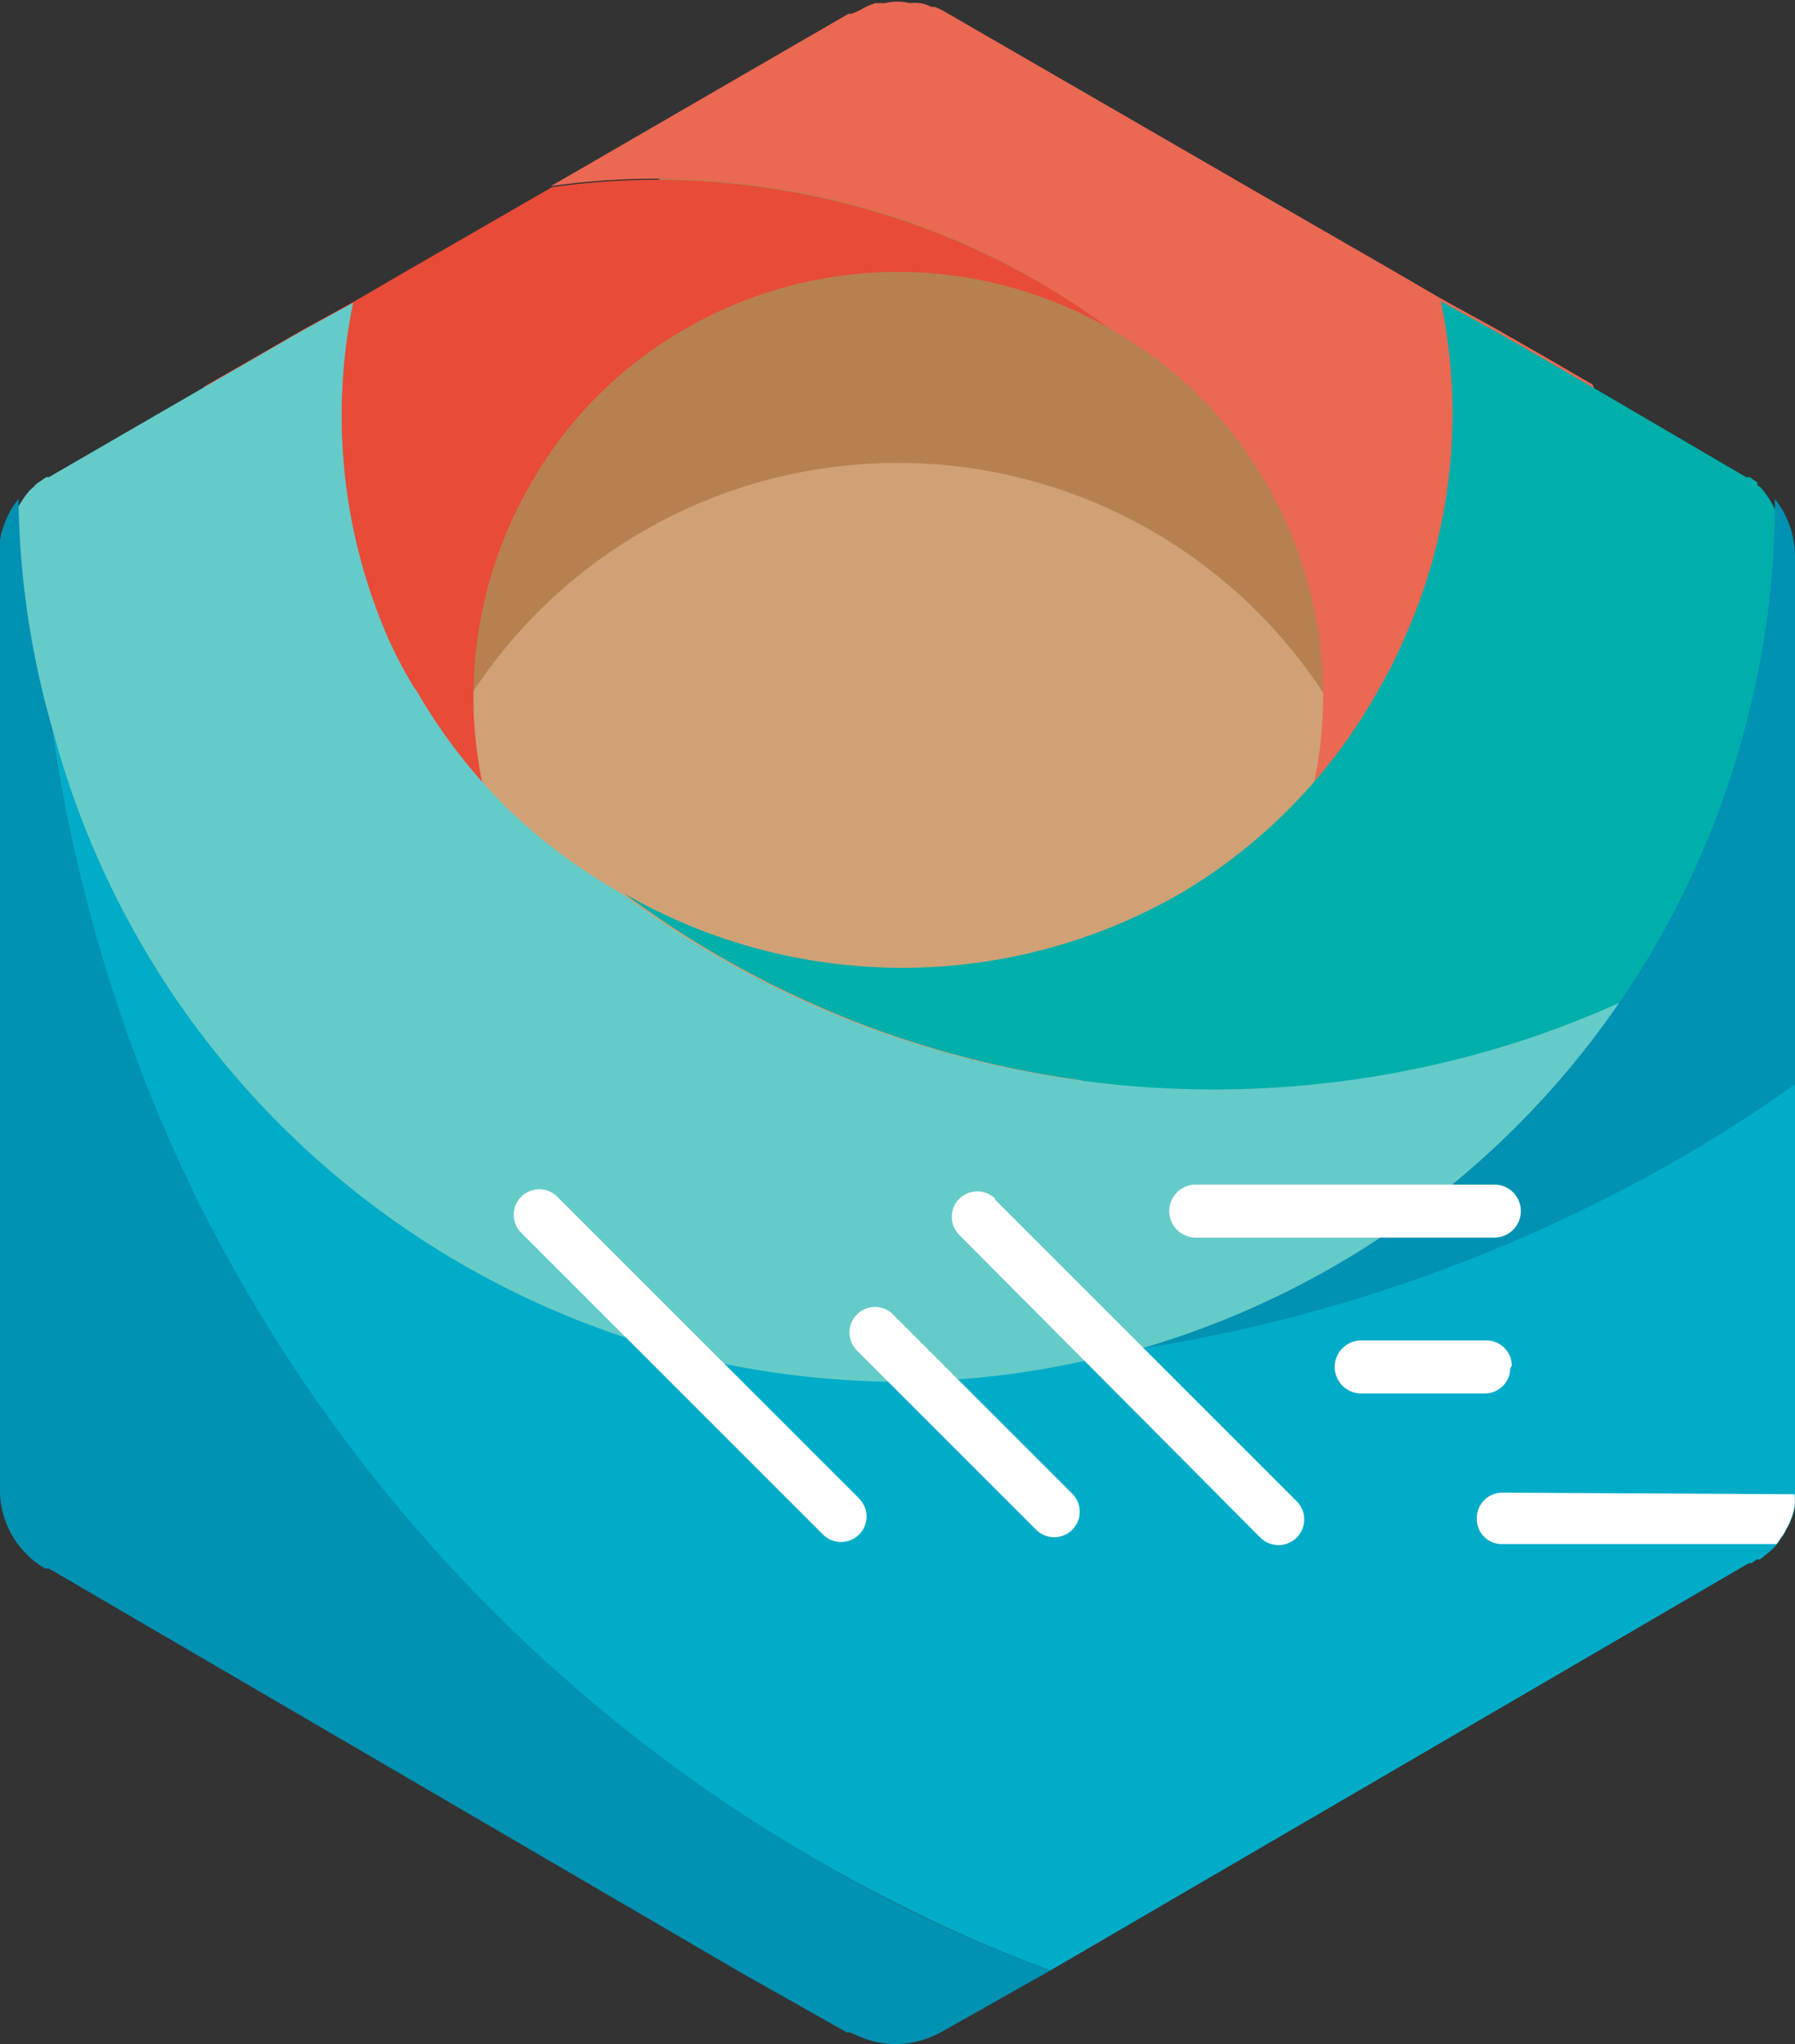 <svg xmlns="http://www.w3.org/2000/svg" viewBox="0 0 33.85 38.55"><rect x="0" y="0" width="33.85" height="38.55" fill="#333333" stroke="none"/><defs><style>.cls-1{fill:#b7814f;}.cls-2{fill:#cfa175;}.cls-3{fill:#e84b37;}.cls-4{fill:#eb6852;}.cls-5{fill:#65cbc9;}.cls-6{fill:#00afaa;}.cls-7{fill:#0091b3;}.cls-8{fill:#00acc8;}.cls-9{fill:#fff;}</style></defs><title>LOGO</title><g id="Capa_2" data-name="Capa 2"><g id="Capa_1-2" data-name="Capa 1"><path class="cls-1" d="M26.52,11.85a9.59,9.59,0,1,1-9.59-9.59,9.59,9.59,0,0,1,9.59,9.59Z"/><path class="cls-2" d="M26.52,18.32a9.59,9.59,0,1,1-9.59-9.59,9.59,9.59,0,0,1,9.59,9.59Z"/><path class="cls-3" d="M4.77,20.75A14.3,14.3,0,0,0,9.32,25.3a14.2,14.2,0,0,1-1.45-3.1,14.2,14.2,0,0,1-3.1-1.46Z"/><path class="cls-3" d="M20.93,6.2a8,8,0,0,0-8,0A7.78,7.78,0,0,0,10,9.14a8,8,0,0,0,0,8,14.13,14.13,0,0,1-2.1-4c-.11.32-.2.65-.28,1a14.35,14.35,0,0,0-.24,6.08,14.11,14.11,0,0,0,.51,2,13.51,13.51,0,0,1-2.11-.9c-.29-.15-.58-.31-.86-.48l-.13-.08a1.29,1.29,0,0,1-.09-.16,10.15,10.15,0,0,1-.75-1.42h0A14.34,14.34,0,0,1,3.85,7.29h0l.94-.54.9-.52,1-.55.91-.53,2.81-1.62h0a14.13,14.13,0,0,1,2.05-.14h0a14.6,14.6,0,0,1,4.48.74A14.17,14.17,0,0,1,20.93,6.2Z"/><path class="cls-4" d="M29.93,19.17h0a10.15,10.15,0,0,1-.75,1.42,1.32,1.32,0,0,1-.09.16l-.13.08c-.28.17-.56.33-.85.48a13.62,13.62,0,0,1-2.12.9,12.85,12.85,0,0,0,.5-2,14.23,14.23,0,0,0-.23-6.09c-.08-.32-.17-.64-.28-1a14.13,14.13,0,0,1-2.1,4,8,8,0,0,0,0-8A7.78,7.78,0,0,0,20.93,6.2a14.17,14.17,0,0,0-4-2.09,14.67,14.67,0,0,0-4.49-.74,14.13,14.13,0,0,0-2.05.14L16,.26l.06,0,.16-.07A1.42,1.42,0,0,1,16.5.06h.06l.13,0a.94.94,0,0,1,.47,0,.63.63,0,0,1,.19,0,.58.58,0,0,1,.21.07l.07,0a1.51,1.51,0,0,1,.22.11l5.62,3.25,2.81,1.62.91.53,1,.55.91.52.93.54A14.33,14.33,0,0,1,29.93,19.17Z"/><path class="cls-5" d="M24.53,25.3a14.3,14.3,0,0,0,4.55-4.55A14.16,14.16,0,0,1,26,22.21a14.21,14.21,0,0,1-1.46,3.1Z"/><path class="cls-5" d="M16.93,22.19a14.38,14.38,0,0,1-9.06,0,14.2,14.2,0,0,0,1.45,3.1,14.35,14.35,0,0,0,15.2,0A14.21,14.21,0,0,0,26,22.21a14.38,14.38,0,0,1-9.06,0Z"/><path class="cls-5" d="M16.93,22.19a14.26,14.26,0,0,1-4-2.09A7.83,7.83,0,0,1,10,17.16a14.23,14.23,0,0,1-2.09-4,14.39,14.39,0,0,0,0,9.06,14.38,14.38,0,0,0,9.06,0Z"/><path class="cls-6" d="M22.6,18.83a8.09,8.09,0,0,1-1.67,1.27,14.23,14.23,0,0,1-4,2.09,14.38,14.38,0,0,0,9.06,0,14.39,14.39,0,0,0,0-9.06,14.22,14.22,0,0,1-2.09,4,8.06,8.06,0,0,1-1.27,1.67Z"/><path class="cls-6" d="M12.92,20.1a14.26,14.26,0,0,0,4,2.09,14.23,14.23,0,0,0,4-2.09,8,8,0,0,1-8,0Z"/><path class="cls-6" d="M33.85,10.49V15.8a18.49,18.49,0,0,1-1,1.9c-.31.19-.61.37-.92.54h0l-.37.2q-.24.13-.48.24c-.17.09-.35.17-.52.24h0a5.56,5.56,0,0,1-.56.24h0a.42.42,0,0,1-.14.06c-.33.14-.67.26-1,.37a18.8,18.8,0,0,1-11.84,0,18.69,18.69,0,0,1-5.25-2.74,10.51,10.51,0,0,0,10.49,0A10.21,10.21,0,0,0,26,13s0,0,0,0h0a8.93,8.93,0,0,0,.5-1v0a10.34,10.34,0,0,0,.67-6.32l1,.55.91.52.93.54L32.93,9,33,9h0l.14.1h0a.05.05,0,0,1,0,0l0,0,0,0h0s0,0,0,0,0,0,0,.05a.35.35,0,0,1,.11.1,1.6,1.6,0,0,1,.32.67l0,.18a.12.12,0,0,1,0,.06A.5.5,0,0,1,33.85,10.49Z"/><path class="cls-5" d="M7.83,13a8.41,8.41,0,0,1-.5-.94v0a10.51,10.51,0,0,1-.67-6.35l-1,.55-.9.52-.94.54h0L.92,9,.87,9l-.16.11h0l0,0,0,0s0,0,0,0a.23.23,0,0,0-.07.07.54.54,0,0,0-.13.13l0,0a1.67,1.67,0,0,0-.17.26.56.56,0,0,0-.07.18.24.24,0,0,0-.05.1.31.31,0,0,0,0,.13.23.23,0,0,0,0,.11.35.35,0,0,0,0,.1v0s0,.06,0,.09a.22.22,0,0,0,0,.08V15.8A18.77,18.77,0,0,0,3.67,21,19.25,19.25,0,0,0,7,23.65a18.78,18.78,0,0,0,19.87,0A19.24,19.24,0,0,0,30.18,21a18.65,18.65,0,0,0,2.63-3.31,18.59,18.59,0,0,1-4,1.9,18.8,18.8,0,0,1-11.84,0,18.69,18.69,0,0,1-5.25-2.74A10.66,10.66,0,0,1,9.5,15.18,10.49,10.49,0,0,1,7.84,13Z"/><path class="cls-7" d="M33.85,10.49v10a27.71,27.71,0,0,1-3.75,2.24,29.47,29.47,0,0,1-8.89,2.79A16.56,16.56,0,0,0,32.89,13.79a16.37,16.37,0,0,0,.58-4.28v-.1A1.73,1.73,0,0,1,33.85,10.49Z"/><path class="cls-7" d="M19.81,37.16l-2,1.13a1.5,1.5,0,0,1-.22.11,1.71,1.71,0,0,1-1.4,0l-.16-.07-.06,0-2-1.13h0L.92,29.58l-.07,0A1.71,1.71,0,0,1,0,28.06V10.49a1.54,1.54,0,0,1,0-.3,1.08,1.08,0,0,1,.06-.24,1.57,1.57,0,0,1,.29-.54v.1A16.37,16.37,0,0,0,1,13.79a28.47,28.47,0,0,0,1,4.45q.21.72.48,1.41a27.21,27.21,0,0,0,1.3,3A29.67,29.67,0,0,0,16.93,35.91,26.32,26.32,0,0,0,19.81,37.16Z"/><path class="cls-8" d="M33.85,20.45v7.61a.49.49,0,0,1,0,.12.91.91,0,0,1,0,.23,1.07,1.07,0,0,1-.08.27,0,0,0,0,1,0,0,.61.61,0,0,1-.07.14.81.81,0,0,1-.12.2.59.59,0,0,1-.07.1.81.81,0,0,1-.16.16l-.16.13s0,0-.06,0l-.1.07-.05,0L19.81,37.16h0a26.2,26.2,0,0,1-2.87-1.25A29.67,29.67,0,0,1,3.75,22.69,29.44,29.44,0,0,1,1,13.79,16.56,16.56,0,0,0,12.64,25.48a16.82,16.82,0,0,0,4.29.58,16.81,16.81,0,0,0,4.28-.58,29.47,29.47,0,0,0,8.89-2.79A27.71,27.71,0,0,0,33.85,20.45Z"/><path class="cls-9" d="M10.51,22.57a.48.48,0,0,0-.68,0,.48.48,0,0,0,0,.68l5.69,5.69a.48.48,0,0,0,.68,0,.48.48,0,0,0,0-.68l-5.69-5.69Z"/><path class="cls-9" d="M18.77,22.61a.48.48,0,0,0-.68.68L23.77,29a.48.48,0,1,0,.68-.69l-5.69-5.69Z"/><path class="cls-9" d="M16.84,24.79a.48.48,0,0,0-.68.68l3.38,3.38a.48.48,0,1,0,.68-.68l-3.38-3.38Z"/><path class="cls-9" d="M22.55,23.34h5.63a.48.48,0,1,0,0-1H22.55a.48.48,0,0,0,0,1Z"/><path class="cls-9" d="M33.84,28.18a.91.91,0,0,1,0,.23,1.07,1.07,0,0,1-.08.27,0,0,0,0,1,0,0,.61.61,0,0,1-.07.14.81.81,0,0,1-.12.2.59.59,0,0,1-.07.1H28.33a.47.47,0,0,1-.48-.48.48.48,0,0,1,.48-.49Z"/><path class="cls-9" d="M28.51,25.76a.48.48,0,0,0-.48-.48H25.67a.48.48,0,0,0,0,1H28a.48.48,0,0,0,.48-.48Z"/></g></g></svg>